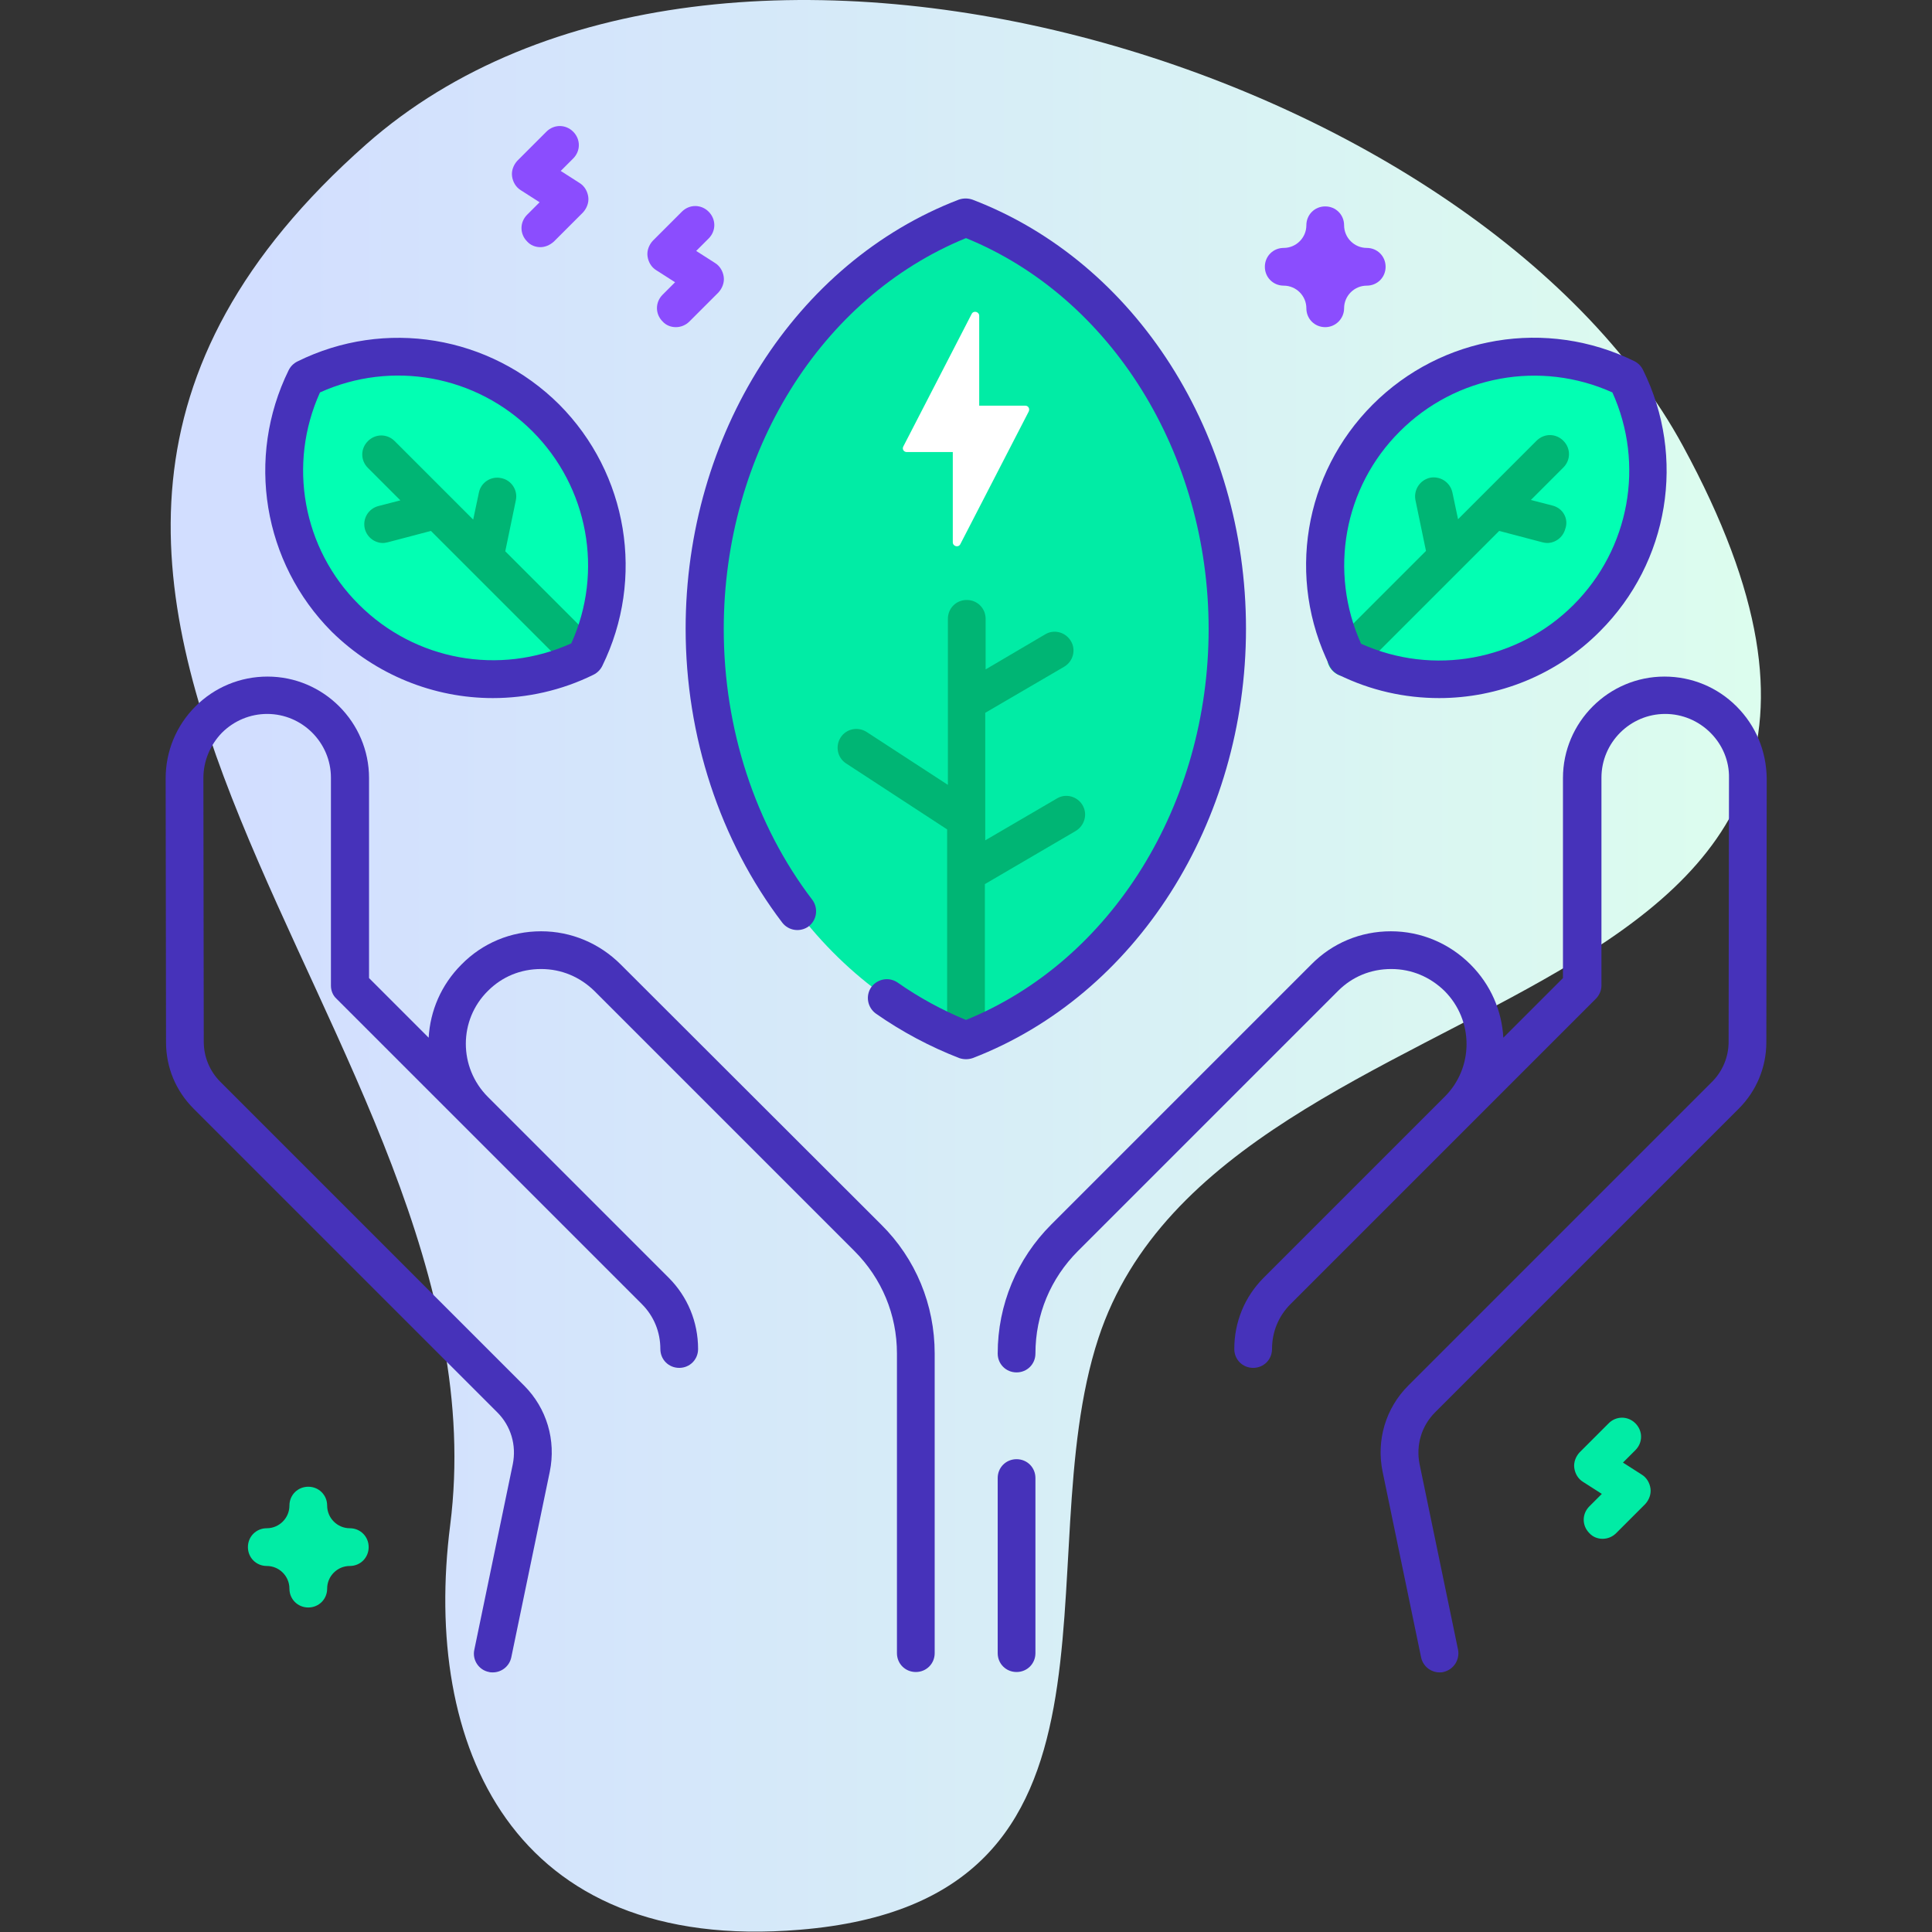 <?xml version="1.0" encoding="utf-8"?>
<!-- Generator: Adobe Illustrator 24.0.3, SVG Export Plug-In . SVG Version: 6.00 Build 0)  -->
<svg version="1.1" id="Capa_1" xmlns="http://www.w3.org/2000/svg" xmlns:xlink="http://www.w3.org/1999/xlink" x="0px" y="0px"
	 viewBox="0 0 512 512" style="enable-background:new 0 0 512 512;" xml:space="preserve">
<rect x="0" y="0" width="512" height="512" fill="#333333" stroke="none"/>
<style type="text/css">
	.st0{fill:url(#SVGID_1_);}
	.st1{fill:#01ECA5;}
	.st2{fill:#00B574;}
	.st3{fill:#FFFFFF;}
	.st4{fill:#02FFB3;}
	.st5{fill:#4632BA;}
	.st6{fill:#8B4DFE;}
</style>
<g>
	<g>
		
			<linearGradient id="SVGID_1_" gradientUnits="userSpaceOnUse" x1="45.234" y1="264.046" x2="466.663" y2="264.046" gradientTransform="matrix(1 0 0 -1 0 520)">
			<stop  offset="4.850001e-02" style="stop-color:#D2DEFF"/>
			<stop  offset="0.999" style="stop-color:#DCFDEE"/>
		</linearGradient>
		<path class="st0" d="M97.1,38.2c-135.3,119.5,38.8,235.4,22.2,366c-7.4,58.1,16.1,113.6,92.7,107.2c93.4-7.7,59.5-97.2,79.1-156.8
			C324.8,252.1,531.8,276,446,118.2C391.3,17.5,190.3-44,97.1,38.2L97.1,38.2z"/>
	</g>
	<g>
		<g>
			<g>
				<g>
					<path class="st1" d="M186.8,166.6c0-50.6,29-93.6,69.2-109c40.3,15.4,69.3,58.4,69.3,109s-29,93.6-69.3,109
						C215.7,260.2,186.7,217.2,186.8,166.6L186.8,166.6z"/>
					<path class="st2" d="M286.9,213.4c-1.4-2.4-4.5-3.2-6.8-1.8l-19,11.1v-33.8l20.9-12.2c2.4-1.4,3.2-4.5,1.8-6.8
						c-1.4-2.4-4.5-3.2-6.8-1.8l-15.8,9.3V164c0-2.8-2.2-5-5-5s-5,2.2-5,5v44l-21.5-14c-2.3-1.5-5.4-0.9-6.9,1.4
						c-1.5,2.3-0.9,5.4,1.4,6.9l26.8,17.5v52.3c0,2.8,2.2,5,5,5s5-2.2,5-5v-37.8l24.1-14.1C287.4,218.8,288.3,215.8,286.9,213.4
						L286.9,213.4z"/>
				</g>
			</g>
			<g>
				<path class="st3" d="M271.7,107.5h-12.2V83.7c0-1.1-1.5-1.5-2-0.5l-18.1,35.1c-0.4,0.7,0.1,1.5,0.9,1.5h12.2v23.9
					c0,1.1,1.5,1.5,2,0.5l18.1-35.1C273,108.3,272.5,107.5,271.7,107.5z"/>
			</g>
			<g>
				<g>
					<g>
						<g>
							<path class="st4" d="M144.6,110.8c-17.2-17.2-42.9-20.7-63.5-10.5c-10.2,20.7-6.7,46.4,10.5,63.6s42.9,20.7,63.5,10.5
								C165.3,153.6,161.8,127.9,144.6,110.8L144.6,110.8z"/>
							<path class="st2" d="M158.6,170.8l-24.7-24.7l2.8-13.5c0.6-2.7-1.2-5.4-3.9-5.9c-2.7-0.6-5.4,1.2-5.9,3.9l-1.5,7.1
								l-20.8-20.8c-2-2-5.1-2-7.1,0s-2,5.1,0,7.1l8.6,8.6l-5.8,1.5c-2.7,0.7-4.3,3.4-3.6,6.1c0.6,2.2,2.6,3.7,4.8,3.7
								c0.4,0,0.8-0.1,1.3-0.2l11.4-3l37.1,37.1c1,1,2.3,1.5,3.5,1.5s2.6-0.5,3.5-1.5C160.6,175.9,160.6,172.7,158.6,170.8
								L158.6,170.8z"/>
						</g>
					</g>
				</g>
				<g>
					<g>
						<g>
							<path class="st4" d="M367.4,110.8c17.2-17.2,42.9-20.7,63.5-10.5c10.2,20.7,6.7,46.4-10.5,63.6s-42.9,20.7-63.5,10.5
								C346.7,153.6,350.2,127.9,367.4,110.8L367.4,110.8z"/>
							<path class="st2" d="M411.5,134l-5.8-1.5l8.6-8.6c2-2,2-5.1,0-7.1s-5.1-2-7.1,0l-20.8,20.8l-1.5-7.1
								c-0.6-2.7-3.2-4.4-5.9-3.9c-2.7,0.6-4.4,3.2-3.9,5.9l2.8,13.5l-24.7,24.7c-2,2-2,5.1,0,7.1c1,1,2.3,1.5,3.5,1.5
								s2.6-0.5,3.5-1.5l37.1-37.1l11.4,3c0.4,0.1,0.9,0.2,1.3,0.2c2.2,0,4.2-1.5,4.8-3.7C415.8,137.5,414.2,134.7,411.5,134
								L411.5,134z"/>
							<g>
								<path class="st5" d="M460.2,187.2c-5.1-5.1-11.9-7.9-19.1-7.9c-14.8,0-26.9,12.1-26.9,26.9v53L398.4,275
									c-0.4-7.1-3.3-14-8.7-19.4c-5.6-5.6-13.1-8.8-21.1-8.8s-15.5,3.1-21.1,8.8l-68.9,68.9c-9.1,9.1-14.2,21.3-14.2,34.2
									c0,2.8,2.2,5,5,5s5-2.2,5-5c0-10.3,4-19.9,11.3-27.2l68.9-68.9c3.8-3.8,8.7-5.8,14.1-5.8s10.3,2.1,14.1,5.8
									c7.8,7.8,7.8,20.4,0,28.1l-47.9,47.9c-5.1,5.1-7.8,11.8-7.8,18.9c0,2.8,2.2,5,5,5s5-2.2,5-5c0-4.5,1.7-8.7,4.9-11.9
									l80.9-80.9c0.9-0.9,1.5-2.2,1.5-3.5v-55.1c0-9.3,7.6-16.9,16.9-16.9c4.5,0,8.8,1.8,12,5s5,7.5,4.9,12l-0.1,69.9
									c0,4-1.6,7.8-4.4,10.6l-80.5,80.5c-6,6-8.5,14.5-6.8,22.8l10.2,49.2c0.5,2.4,2.6,4,4.9,4c0.3,0,0.7,0,1-0.1
									c2.7-0.6,4.4-3.2,3.9-5.9L376.2,388c-1-5,0.5-10.1,4.1-13.7l80.5-80.5c4.7-4.7,7.3-11,7.3-17.6l0.1-69.9
									C468.1,199,465.3,192.3,460.2,187.2L460.2,187.2z"/>
								<path class="st5" d="M269.4,386.7c-2.8,0-5,2.2-5,5v46.4c0,2.8,2.2,5,5,5s5-2.2,5-5v-46.4
									C274.4,388.9,272.2,386.7,269.4,386.7z"/>
								<path class="st5" d="M164.5,255.6c-5.6-5.6-13.1-8.8-21.1-8.8s-15.5,3.1-21.1,8.8c-5.4,5.4-8.3,12.3-8.7,19.4l-15.8-15.8
									v-53c0-14.8-12.1-26.9-26.9-26.9c-7.2,0-14,2.8-19.1,7.9s-7.9,11.9-7.9,19.1l0.1,69.9c0,6.7,2.6,12.9,7.3,17.6l80.5,80.5
									c3.6,3.6,5.1,8.7,4.1,13.7l-10.2,49.2c-0.6,2.7,1.2,5.4,3.9,5.9c0.3,0.1,0.7,0.1,1,0.1c2.3,0,4.4-1.6,4.9-4l10.2-49.2
									c1.7-8.3-0.8-16.8-6.8-22.8l-80.5-80.5c-2.8-2.8-4.4-6.6-4.4-10.6l-0.1-69.9c0-4.5,1.8-8.8,4.9-12c3.2-3.2,7.5-5,12-5
									c9.3,0,16.9,7.6,16.9,16.9v55.1c0,1.3,0.5,2.6,1.5,3.5l80.9,80.9c3.2,3.2,4.9,7.4,4.9,11.9c0,2.8,2.2,5,5,5s5-2.2,5-5
									c0-7.2-2.8-13.9-7.8-18.9l-47.9-47.9c-7.8-7.8-7.8-20.4,0-28.1c3.8-3.8,8.7-5.8,14.1-5.8s10.3,2.1,14.1,5.8l68.9,68.9
									c7.3,7.3,11.3,16.9,11.3,27.2v79.4c0,2.8,2.2,5,5,5s5-2.2,5-5v-79.4c0-12.9-5-25.1-14.2-34.2L164.5,255.6z"/>
								<path class="st5" d="M330.2,166.6c0-51.4-29.1-97.1-72.5-113.7c-1.2-0.4-2.4-0.4-3.6,0c-43.3,16.6-72.4,62.3-72.4,113.7
									c0,28.5,9.1,56.2,25.6,77.9c1.7,2.2,4.8,2.6,7,1c2.2-1.7,2.6-4.8,1-7c-15.2-19.9-23.5-45.4-23.5-71.8
									c0-46.6,25.7-87.9,64.2-103.6c38.5,15.7,64.3,57.1,64.3,103.6s-25.7,87.9-64.3,103.6c-6.3-2.6-12.4-5.9-18.1-9.9
									c-2.3-1.6-5.4-1-7,1.2c-1.6,2.3-1,5.4,1.2,7c7,4.9,14.4,8.8,22.1,11.8c0.6,0.2,1.2,0.3,1.8,0.3c0.6,0,1.2-0.1,1.8-0.3
									C301.1,263.7,330.2,218,330.2,166.6L330.2,166.6z"/>
								<path class="st5" d="M130.6,185c9,0,18.2-2,26.7-6.2c1-0.5,1.8-1.3,2.3-2.3c11.4-23.2,6.8-51-11.4-69.3
									C129.8,88.9,102,84.3,78.8,95.8c-1,0.5-1.8,1.3-2.3,2.3c-11.4,23.2-6.8,51,11.4,69.3C99.6,178.9,115,185,130.6,185
									L130.6,185z M84.8,104c19-8.6,41.4-4.6,56.3,10.3c14.8,14.8,18.9,37.2,10.3,56.2c-19,8.6-41.4,4.6-56.3-10.3
									C80.2,145.4,76.2,123,84.8,104L84.8,104z"/>
								<path class="st5" d="M354.7,178.8c8.5,4.2,17.6,6.2,26.7,6.2c15.6,0,31.1-6.1,42.6-17.7c18.3-18.3,22.9-46.1,11.4-69.3
									c-0.5-1-1.3-1.8-2.3-2.3c-23.2-11.4-51-6.8-69.3,11.5s-22.9,46.1-11.4,69.3C352.9,177.5,353.7,178.3,354.7,178.8
									L354.7,178.8z M371,114.3c14.8-14.8,37.2-18.9,56.3-10.3c8.6,19,4.6,41.4-10.3,56.3c-14.8,14.8-37.2,18.9-56.3,10.3
									C352.1,151.5,356.1,129.1,371,114.3L371,114.3z"/>
							</g>
						</g>
					</g>
				</g>
			</g>
		</g>
		<path class="st1" d="M81.7,426c-2.8,0-5-2.2-5-5c0-3.3-2.7-6-6-6c-2.8,0-5-2.2-5-5s2.2-5,5-5c3.3,0,6-2.7,6-6c0-2.8,2.2-5,5-5
			s5,2.2,5,5c0,3.3,2.7,6,6,6c2.8,0,5,2.2,5,5s-2.2,5-5,5c-3.3,0-6,2.7-6,6C86.7,423.8,84.5,426,81.7,426z"/>
		<path class="st6" d="M351.2,86.7c-2.8,0-5-2.2-5-5c0-3.3-2.7-6-6-6c-2.8,0-5-2.2-5-5s2.2-5,5-5c3.3,0,6-2.7,6-6c0-2.8,2.2-5,5-5
			s5,2.2,5,5c0,3.3,2.7,6,6,6c2.8,0,5,2.2,5,5s-2.2,5-5,5c-3.3,0-6,2.7-6,6C356.2,84.4,354,86.7,351.2,86.7z"/>
		<path class="st6" d="M179.1,86.7c-1.3,0-2.6-0.5-3.5-1.5c-2-2-2-5.1,0-7.1l3.3-3.3l-5-3.2c-1.3-0.8-2.1-2.2-2.3-3.7s0.4-3,1.4-4.1
			l7.7-7.7c2-2,5.1-2,7.1,0s2,5.1,0,7.1l-3.3,3.3l5,3.2c1.3,0.8,2.1,2.2,2.3,3.7s-0.4,3-1.4,4.1l-7.7,7.7
			C181.7,86.2,180.4,86.7,179.1,86.7z"/>
		<path class="st1" d="M424.7,407.8c-1.3,0-2.6-0.5-3.5-1.5c-2-2-2-5.1,0-7.1l3.3-3.3l-5-3.2c-1.3-0.8-2.1-2.2-2.3-3.7
			s0.4-3,1.4-4.1l7.7-7.7c2-2,5.1-2,7.1,0s2,5.1,0,7.1l-3.3,3.3l5,3.2c1.3,0.8,2.1,2.2,2.3,3.7s-0.4,3-1.4,4.1l-7.7,7.7
			C427.3,407.3,426,407.8,424.7,407.8L424.7,407.8z"/>
		<path class="st6" d="M143.2,65.5c-1.3,0-2.6-0.5-3.5-1.5c-2-2-2-5.1,0-7.1l3.3-3.3l-5-3.2c-1.3-0.8-2.1-2.2-2.3-3.7s0.4-3,1.4-4.1
			l7.7-7.7c2-2,5.1-2,7.1,0s2,5.1,0,7.1l-3.3,3.3l5,3.2c1.3,0.8,2.1,2.2,2.3,3.7s-0.4,3-1.4,4.1l-7.7,7.7
			C145.7,65,144.4,65.5,143.2,65.5z"/>
	</g>
</g>
</svg>
